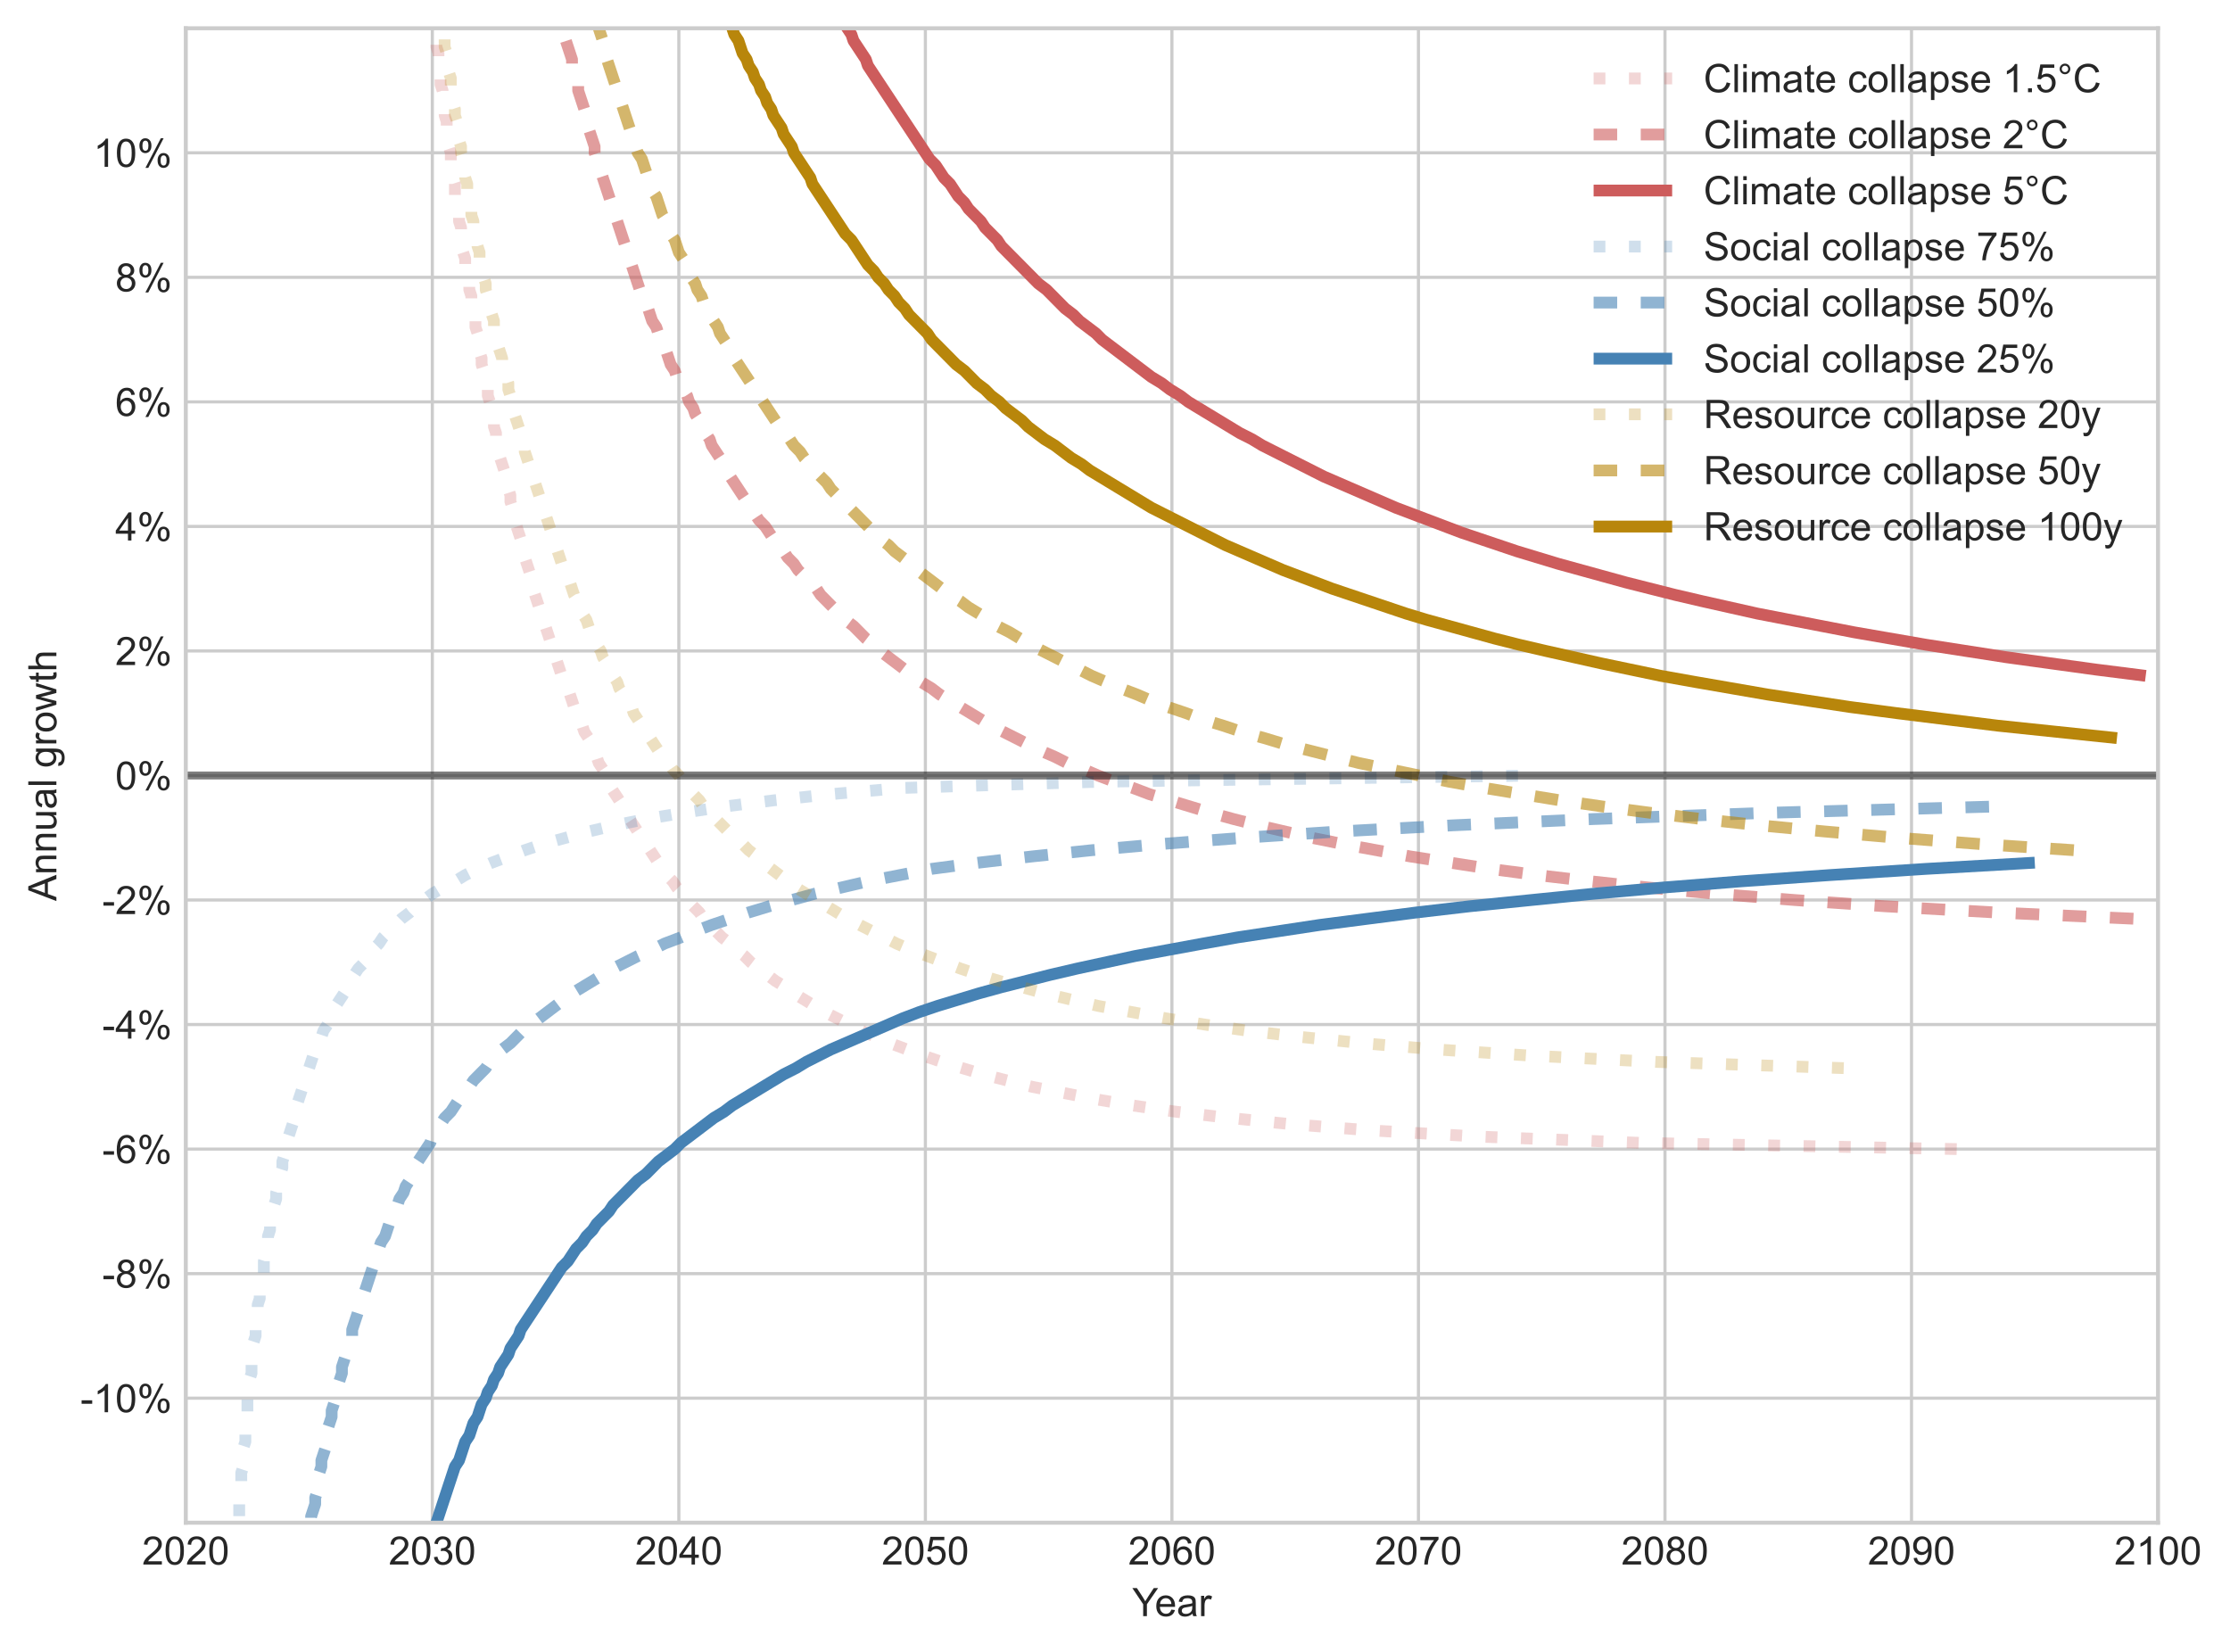 <?xml version="1.0" encoding="utf-8" standalone="no"?>
<!DOCTYPE svg PUBLIC "-//W3C//DTD SVG 1.1//EN"
  "http://www.w3.org/Graphics/SVG/1.1/DTD/svg11.dtd">
<!-- Created with matplotlib (https://matplotlib.org/) -->
<svg height="420.711pt" version="1.1" viewBox="0 0 567.828 420.711" width="567.828pt" xmlns="http://www.w3.org/2000/svg" xmlns:xlink="http://www.w3.org/1999/xlink">
 <defs>
  <style type="text/css">*{stroke-linecap:butt;stroke-linejoin:round;}</style>
 </defs>
 <g id="figure_1">
  <g id="patch_1">
   <path d="M 0 420.711 
L 567.828 420.711 
L 567.828 0 
L 0 0 
z
" style="fill:#ffffff;"/>
  </g>
  <g id="axes_1">
   <g id="patch_2">
    <path d="M 47.306 387.72 
L 549.506 387.72 
L 549.506 7.2 
L 47.306 7.2 
z
" style="fill:#ffffff;"/>
   </g>
   <g id="matplotlib.axis_1">
    <g id="xtick_1">
     <g id="line2d_1">
      <path clip-path="url(#p1b62d9874f)" d="M 47.306 387.72 
L 47.306 7.2 
" style="fill:none;stroke:#cccccc;stroke-linecap:round;stroke-width:0.8;"/>
     </g>
     <g id="line2d_2"/>
     <g id="text_1">
      <!-- 2020 -->
      <g style="fill:#262626;" transform="translate(36.184 398.378)scale(0.1 -0.1)">
       <defs>
        <path d="M 50.344 8.453 
L 50.344 0 
L 3.031 0 
Q 2.938 3.172 4.047 6.109 
Q 5.859 10.938 9.828 15.625 
Q 13.812 20.312 21.344 26.469 
Q 33.016 36.031 37.109 41.625 
Q 41.219 47.219 41.219 52.203 
Q 41.219 57.422 37.469 61 
Q 33.734 64.594 27.734 64.594 
Q 21.391 64.594 17.578 60.781 
Q 13.766 56.984 13.719 50.25 
L 4.688 51.172 
Q 5.609 61.281 11.656 66.578 
Q 17.719 71.875 27.938 71.875 
Q 38.234 71.875 44.234 66.156 
Q 50.25 60.453 50.25 52 
Q 50.25 47.703 48.484 43.547 
Q 46.734 39.406 42.656 34.812 
Q 38.578 30.219 29.109 22.219 
Q 21.188 15.578 18.938 13.203 
Q 16.703 10.844 15.234 8.453 
z
" id="ArialMT-50"/>
        <path d="M 4.156 35.297 
Q 4.156 48 6.766 55.734 
Q 9.375 63.484 14.516 67.672 
Q 19.672 71.875 27.484 71.875 
Q 33.25 71.875 37.594 69.547 
Q 41.938 67.234 44.766 62.859 
Q 47.609 58.5 49.219 52.219 
Q 50.828 45.953 50.828 35.297 
Q 50.828 22.703 48.234 14.969 
Q 45.656 7.234 40.5 3 
Q 35.359 -1.219 27.484 -1.219 
Q 17.141 -1.219 11.234 6.203 
Q 4.156 15.141 4.156 35.297 
z
M 13.188 35.297 
Q 13.188 17.672 17.312 11.828 
Q 21.438 6 27.484 6 
Q 33.547 6 37.672 11.859 
Q 41.797 17.719 41.797 35.297 
Q 41.797 52.984 37.672 58.781 
Q 33.547 64.594 27.391 64.594 
Q 21.344 64.594 17.719 59.469 
Q 13.188 52.938 13.188 35.297 
z
" id="ArialMT-48"/>
       </defs>
       <use xlink:href="#ArialMT-50"/>
       <use x="55.615" xlink:href="#ArialMT-48"/>
       <use x="111.23" xlink:href="#ArialMT-50"/>
       <use x="166.846" xlink:href="#ArialMT-48"/>
      </g>
     </g>
    </g>
    <g id="xtick_2">
     <g id="line2d_3">
      <path clip-path="url(#p1b62d9874f)" d="M 110.081 387.72 
L 110.081 7.2 
" style="fill:none;stroke:#cccccc;stroke-linecap:round;stroke-width:0.8;"/>
     </g>
     <g id="line2d_4"/>
     <g id="text_2">
      <!-- 2030 -->
      <g style="fill:#262626;" transform="translate(98.959 398.378)scale(0.1 -0.1)">
       <defs>
        <path d="M 4.203 18.891 
L 12.984 20.062 
Q 14.5 12.594 18.141 9.297 
Q 21.781 6 27 6 
Q 33.203 6 37.469 10.297 
Q 41.75 14.594 41.75 20.953 
Q 41.75 27 37.797 30.922 
Q 33.844 34.859 27.734 34.859 
Q 25.25 34.859 21.531 33.891 
L 22.516 41.609 
Q 23.391 41.5 23.922 41.5 
Q 29.547 41.5 34.031 44.422 
Q 38.531 47.359 38.531 53.469 
Q 38.531 58.297 35.25 61.469 
Q 31.984 64.656 26.812 64.656 
Q 21.688 64.656 18.266 61.422 
Q 14.844 58.203 13.875 51.766 
L 5.078 53.328 
Q 6.688 62.156 12.391 67.016 
Q 18.109 71.875 26.609 71.875 
Q 32.469 71.875 37.391 69.359 
Q 42.328 66.844 44.938 62.5 
Q 47.562 58.156 47.562 53.266 
Q 47.562 48.641 45.062 44.828 
Q 42.578 41.016 37.703 38.766 
Q 44.047 37.312 47.562 32.688 
Q 51.078 28.078 51.078 21.141 
Q 51.078 11.766 44.234 5.25 
Q 37.406 -1.266 26.953 -1.266 
Q 17.531 -1.266 11.297 4.344 
Q 5.078 9.969 4.203 18.891 
z
" id="ArialMT-51"/>
       </defs>
       <use xlink:href="#ArialMT-50"/>
       <use x="55.615" xlink:href="#ArialMT-48"/>
       <use x="111.23" xlink:href="#ArialMT-51"/>
       <use x="166.846" xlink:href="#ArialMT-48"/>
      </g>
     </g>
    </g>
    <g id="xtick_3">
     <g id="line2d_5">
      <path clip-path="url(#p1b62d9874f)" d="M 172.856 387.72 
L 172.856 7.2 
" style="fill:none;stroke:#cccccc;stroke-linecap:round;stroke-width:0.8;"/>
     </g>
     <g id="line2d_6"/>
     <g id="text_3">
      <!-- 2040 -->
      <g style="fill:#262626;" transform="translate(161.734 398.378)scale(0.1 -0.1)">
       <defs>
        <path d="M 32.328 0 
L 32.328 17.141 
L 1.266 17.141 
L 1.266 25.203 
L 33.938 71.578 
L 41.109 71.578 
L 41.109 25.203 
L 50.781 25.203 
L 50.781 17.141 
L 41.109 17.141 
L 41.109 0 
z
M 32.328 25.203 
L 32.328 57.469 
L 9.906 25.203 
z
" id="ArialMT-52"/>
       </defs>
       <use xlink:href="#ArialMT-50"/>
       <use x="55.615" xlink:href="#ArialMT-48"/>
       <use x="111.23" xlink:href="#ArialMT-52"/>
       <use x="166.846" xlink:href="#ArialMT-48"/>
      </g>
     </g>
    </g>
    <g id="xtick_4">
     <g id="line2d_7">
      <path clip-path="url(#p1b62d9874f)" d="M 235.631 387.72 
L 235.631 7.2 
" style="fill:none;stroke:#cccccc;stroke-linecap:round;stroke-width:0.8;"/>
     </g>
     <g id="line2d_8"/>
     <g id="text_4">
      <!-- 2050 -->
      <g style="fill:#262626;" transform="translate(224.509 398.378)scale(0.1 -0.1)">
       <defs>
        <path d="M 4.156 18.75 
L 13.375 19.531 
Q 14.406 12.797 18.141 9.391 
Q 21.875 6 27.156 6 
Q 33.5 6 37.891 10.781 
Q 42.281 15.578 42.281 23.484 
Q 42.281 31 38.062 35.344 
Q 33.844 39.703 27 39.703 
Q 22.75 39.703 19.328 37.766 
Q 15.922 35.844 13.969 32.766 
L 5.719 33.844 
L 12.641 70.609 
L 48.25 70.609 
L 48.25 62.203 
L 19.672 62.203 
L 15.828 42.969 
Q 22.266 47.469 29.344 47.469 
Q 38.719 47.469 45.156 40.969 
Q 51.609 34.469 51.609 24.266 
Q 51.609 14.547 45.953 7.469 
Q 39.062 -1.219 27.156 -1.219 
Q 17.391 -1.219 11.203 4.25 
Q 5.031 9.719 4.156 18.75 
z
" id="ArialMT-53"/>
       </defs>
       <use xlink:href="#ArialMT-50"/>
       <use x="55.615" xlink:href="#ArialMT-48"/>
       <use x="111.23" xlink:href="#ArialMT-53"/>
       <use x="166.846" xlink:href="#ArialMT-48"/>
      </g>
     </g>
    </g>
    <g id="xtick_5">
     <g id="line2d_9">
      <path clip-path="url(#p1b62d9874f)" d="M 298.406 387.72 
L 298.406 7.2 
" style="fill:none;stroke:#cccccc;stroke-linecap:round;stroke-width:0.8;"/>
     </g>
     <g id="line2d_10"/>
     <g id="text_5">
      <!-- 2060 -->
      <g style="fill:#262626;" transform="translate(287.284 398.378)scale(0.1 -0.1)">
       <defs>
        <path d="M 49.75 54.047 
L 41.016 53.375 
Q 39.844 58.547 37.703 60.891 
Q 34.125 64.656 28.906 64.656 
Q 24.703 64.656 21.531 62.312 
Q 17.391 59.281 14.984 53.469 
Q 12.594 47.656 12.5 36.922 
Q 15.672 41.75 20.266 44.094 
Q 24.859 46.438 29.891 46.438 
Q 38.672 46.438 44.844 39.969 
Q 51.031 33.5 51.031 23.25 
Q 51.031 16.5 48.125 10.719 
Q 45.219 4.938 40.141 1.859 
Q 35.062 -1.219 28.609 -1.219 
Q 17.625 -1.219 10.688 6.859 
Q 3.766 14.938 3.766 33.5 
Q 3.766 54.25 11.422 63.672 
Q 18.109 71.875 29.438 71.875 
Q 37.891 71.875 43.281 67.141 
Q 48.688 62.406 49.75 54.047 
z
M 13.875 23.188 
Q 13.875 18.656 15.797 14.5 
Q 17.719 10.359 21.188 8.172 
Q 24.656 6 28.469 6 
Q 34.031 6 38.031 10.484 
Q 42.047 14.984 42.047 22.703 
Q 42.047 30.125 38.078 34.391 
Q 34.125 38.672 28.125 38.672 
Q 22.172 38.672 18.016 34.391 
Q 13.875 30.125 13.875 23.188 
z
" id="ArialMT-54"/>
       </defs>
       <use xlink:href="#ArialMT-50"/>
       <use x="55.615" xlink:href="#ArialMT-48"/>
       <use x="111.23" xlink:href="#ArialMT-54"/>
       <use x="166.846" xlink:href="#ArialMT-48"/>
      </g>
     </g>
    </g>
    <g id="xtick_6">
     <g id="line2d_11">
      <path clip-path="url(#p1b62d9874f)" d="M 361.181 387.72 
L 361.181 7.2 
" style="fill:none;stroke:#cccccc;stroke-linecap:round;stroke-width:0.8;"/>
     </g>
     <g id="line2d_12"/>
     <g id="text_6">
      <!-- 2070 -->
      <g style="fill:#262626;" transform="translate(350.059 398.378)scale(0.1 -0.1)">
       <defs>
        <path d="M 4.734 62.203 
L 4.734 70.656 
L 51.078 70.656 
L 51.078 63.812 
Q 44.234 56.547 37.516 44.484 
Q 30.812 32.422 27.156 19.672 
Q 24.516 10.688 23.781 0 
L 14.75 0 
Q 14.891 8.453 18.062 20.406 
Q 21.234 32.375 27.172 43.484 
Q 33.109 54.594 39.797 62.203 
z
" id="ArialMT-55"/>
       </defs>
       <use xlink:href="#ArialMT-50"/>
       <use x="55.615" xlink:href="#ArialMT-48"/>
       <use x="111.23" xlink:href="#ArialMT-55"/>
       <use x="166.846" xlink:href="#ArialMT-48"/>
      </g>
     </g>
    </g>
    <g id="xtick_7">
     <g id="line2d_13">
      <path clip-path="url(#p1b62d9874f)" d="M 423.956 387.72 
L 423.956 7.2 
" style="fill:none;stroke:#cccccc;stroke-linecap:round;stroke-width:0.8;"/>
     </g>
     <g id="line2d_14"/>
     <g id="text_7">
      <!-- 2080 -->
      <g style="fill:#262626;" transform="translate(412.834 398.378)scale(0.1 -0.1)">
       <defs>
        <path d="M 17.672 38.812 
Q 12.203 40.828 9.562 44.531 
Q 6.938 48.25 6.938 53.422 
Q 6.938 61.234 12.547 66.547 
Q 18.172 71.875 27.484 71.875 
Q 36.859 71.875 42.578 66.422 
Q 48.297 60.984 48.297 53.172 
Q 48.297 48.188 45.672 44.5 
Q 43.062 40.828 37.75 38.812 
Q 44.344 36.672 47.781 31.875 
Q 51.219 27.094 51.219 20.453 
Q 51.219 11.281 44.719 5.031 
Q 38.234 -1.219 27.641 -1.219 
Q 17.047 -1.219 10.547 5.047 
Q 4.047 11.328 4.047 20.703 
Q 4.047 27.688 7.594 32.391 
Q 11.141 37.109 17.672 38.812 
z
M 15.922 53.719 
Q 15.922 48.641 19.188 45.406 
Q 22.469 42.188 27.688 42.188 
Q 32.766 42.188 36.016 45.375 
Q 39.266 48.578 39.266 53.219 
Q 39.266 58.062 35.906 61.359 
Q 32.562 64.656 27.594 64.656 
Q 22.562 64.656 19.234 61.422 
Q 15.922 58.203 15.922 53.719 
z
M 13.094 20.656 
Q 13.094 16.891 14.875 13.375 
Q 16.656 9.859 20.172 7.922 
Q 23.688 6 27.734 6 
Q 34.031 6 38.125 10.047 
Q 42.234 14.109 42.234 20.359 
Q 42.234 26.703 38.016 30.859 
Q 33.797 35.016 27.438 35.016 
Q 21.234 35.016 17.156 30.906 
Q 13.094 26.812 13.094 20.656 
z
" id="ArialMT-56"/>
       </defs>
       <use xlink:href="#ArialMT-50"/>
       <use x="55.615" xlink:href="#ArialMT-48"/>
       <use x="111.23" xlink:href="#ArialMT-56"/>
       <use x="166.846" xlink:href="#ArialMT-48"/>
      </g>
     </g>
    </g>
    <g id="xtick_8">
     <g id="line2d_15">
      <path clip-path="url(#p1b62d9874f)" d="M 486.731 387.72 
L 486.731 7.2 
" style="fill:none;stroke:#cccccc;stroke-linecap:round;stroke-width:0.8;"/>
     </g>
     <g id="line2d_16"/>
     <g id="text_8">
      <!-- 2090 -->
      <g style="fill:#262626;" transform="translate(475.609 398.378)scale(0.1 -0.1)">
       <defs>
        <path d="M 5.469 16.547 
L 13.922 17.328 
Q 14.984 11.375 18.016 8.688 
Q 21.047 6 25.781 6 
Q 29.828 6 32.875 7.859 
Q 35.938 9.719 37.891 12.812 
Q 39.844 15.922 41.156 21.188 
Q 42.484 26.469 42.484 31.938 
Q 42.484 32.516 42.438 33.688 
Q 39.797 29.5 35.234 26.875 
Q 30.672 24.266 25.344 24.266 
Q 16.453 24.266 10.297 30.703 
Q 4.156 37.156 4.156 47.703 
Q 4.156 58.594 10.578 65.234 
Q 17 71.875 26.656 71.875 
Q 33.641 71.875 39.422 68.109 
Q 45.219 64.359 48.219 57.391 
Q 51.219 50.438 51.219 37.25 
Q 51.219 23.531 48.234 15.406 
Q 45.266 7.281 39.375 3.031 
Q 33.5 -1.219 25.594 -1.219 
Q 17.188 -1.219 11.859 3.438 
Q 6.547 8.109 5.469 16.547 
z
M 41.453 48.141 
Q 41.453 55.719 37.422 60.156 
Q 33.406 64.594 27.734 64.594 
Q 21.875 64.594 17.531 59.812 
Q 13.188 55.031 13.188 47.406 
Q 13.188 40.578 17.312 36.297 
Q 21.438 32.031 27.484 32.031 
Q 33.594 32.031 37.516 36.297 
Q 41.453 40.578 41.453 48.141 
z
" id="ArialMT-57"/>
       </defs>
       <use xlink:href="#ArialMT-50"/>
       <use x="55.615" xlink:href="#ArialMT-48"/>
       <use x="111.23" xlink:href="#ArialMT-57"/>
       <use x="166.846" xlink:href="#ArialMT-48"/>
      </g>
     </g>
    </g>
    <g id="xtick_9">
     <g id="line2d_17">
      <path clip-path="url(#p1b62d9874f)" d="M 549.506 387.72 
L 549.506 7.2 
" style="fill:none;stroke:#cccccc;stroke-linecap:round;stroke-width:0.8;"/>
     </g>
     <g id="line2d_18"/>
     <g id="text_9">
      <!-- 2100 -->
      <g style="fill:#262626;" transform="translate(538.384 398.378)scale(0.1 -0.1)">
       <defs>
        <path d="M 37.25 0 
L 28.469 0 
L 28.469 56 
Q 25.297 52.984 20.141 49.953 
Q 14.984 46.922 10.891 45.406 
L 10.891 53.906 
Q 18.266 57.375 23.781 62.297 
Q 29.297 67.234 31.594 71.875 
L 37.25 71.875 
z
" id="ArialMT-49"/>
       </defs>
       <use xlink:href="#ArialMT-50"/>
       <use x="55.615" xlink:href="#ArialMT-49"/>
       <use x="111.23" xlink:href="#ArialMT-48"/>
       <use x="166.846" xlink:href="#ArialMT-48"/>
      </g>
     </g>
    </g>
    <g id="text_10">
     <!-- Year -->
     <g style="fill:#262626;" transform="translate(288.302 411.523)scale(0.1 -0.1)">
      <defs>
       <path d="M 27.875 0 
L 27.875 30.328 
L 0.297 71.578 
L 11.812 71.578 
L 25.922 50 
Q 29.828 43.953 33.203 37.891 
Q 36.422 43.5 41.016 50.531 
L 54.891 71.578 
L 65.922 71.578 
L 37.359 30.328 
L 37.359 0 
z
" id="ArialMT-89"/>
       <path d="M 42.094 16.703 
L 51.172 15.578 
Q 49.031 7.625 43.219 3.219 
Q 37.406 -1.172 28.375 -1.172 
Q 17 -1.172 10.328 5.828 
Q 3.656 12.844 3.656 25.484 
Q 3.656 38.578 10.391 45.797 
Q 17.141 53.031 27.875 53.031 
Q 38.281 53.031 44.875 45.953 
Q 51.469 38.875 51.469 26.031 
Q 51.469 25.25 51.422 23.688 
L 12.75 23.688 
Q 13.234 15.141 17.578 10.594 
Q 21.922 6.062 28.422 6.062 
Q 33.25 6.062 36.672 8.594 
Q 40.094 11.141 42.094 16.703 
z
M 13.234 30.906 
L 42.188 30.906 
Q 41.609 37.453 38.875 40.719 
Q 34.672 45.797 27.984 45.797 
Q 21.922 45.797 17.797 41.75 
Q 13.672 37.703 13.234 30.906 
z
" id="ArialMT-101"/>
       <path d="M 40.438 6.391 
Q 35.547 2.25 31.031 0.531 
Q 26.516 -1.172 21.344 -1.172 
Q 12.797 -1.172 8.203 3 
Q 3.609 7.172 3.609 13.672 
Q 3.609 17.484 5.344 20.625 
Q 7.078 23.781 9.891 25.688 
Q 12.703 27.594 16.219 28.562 
Q 18.797 29.25 24.031 29.891 
Q 34.672 31.156 39.703 32.906 
Q 39.75 34.719 39.75 35.203 
Q 39.75 40.578 37.25 42.781 
Q 33.891 45.75 27.25 45.75 
Q 21.047 45.75 18.094 43.578 
Q 15.141 41.406 13.719 35.891 
L 5.125 37.062 
Q 6.297 42.578 8.984 45.969 
Q 11.672 49.359 16.75 51.188 
Q 21.828 53.031 28.516 53.031 
Q 35.156 53.031 39.297 51.469 
Q 43.453 49.906 45.406 47.531 
Q 47.359 45.172 48.141 41.547 
Q 48.578 39.312 48.578 33.453 
L 48.578 21.734 
Q 48.578 9.469 49.141 6.219 
Q 49.703 2.984 51.375 0 
L 42.188 0 
Q 40.828 2.734 40.438 6.391 
z
M 39.703 26.031 
Q 34.906 24.078 25.344 22.703 
Q 19.922 21.922 17.672 20.938 
Q 15.438 19.969 14.203 18.094 
Q 12.984 16.219 12.984 13.922 
Q 12.984 10.406 15.641 8.062 
Q 18.312 5.719 23.438 5.719 
Q 28.516 5.719 32.469 7.938 
Q 36.422 10.156 38.281 14.016 
Q 39.703 17 39.703 22.797 
z
" id="ArialMT-97"/>
       <path d="M 6.5 0 
L 6.5 51.859 
L 14.406 51.859 
L 14.406 44 
Q 17.438 49.516 20 51.266 
Q 22.562 53.031 25.641 53.031 
Q 30.078 53.031 34.672 50.203 
L 31.641 42.047 
Q 28.422 43.953 25.203 43.953 
Q 22.312 43.953 20.016 42.219 
Q 17.719 40.484 16.75 37.406 
Q 15.281 32.719 15.281 27.156 
L 15.281 0 
z
" id="ArialMT-114"/>
      </defs>
      <use xlink:href="#ArialMT-89"/>
      <use x="57.574" xlink:href="#ArialMT-101"/>
      <use x="113.189" xlink:href="#ArialMT-97"/>
      <use x="168.805" xlink:href="#ArialMT-114"/>
     </g>
    </g>
   </g>
   <g id="matplotlib.axis_2">
    <g id="ytick_1">
     <g id="line2d_19">
      <path clip-path="url(#p1b62d9874f)" d="M 47.306 356.01 
L 549.506 356.01 
" style="fill:none;stroke:#cccccc;stroke-linecap:round;stroke-width:0.8;"/>
     </g>
     <g id="line2d_20"/>
     <g id="text_11">
      <!-- -10% -->
      <g style="fill:#262626;" transform="translate(20.462 359.589)scale(0.1 -0.1)">
       <defs>
        <path d="M 3.172 21.484 
L 3.172 30.328 
L 30.172 30.328 
L 30.172 21.484 
z
" id="ArialMT-45"/>
        <path d="M 5.812 54.391 
Q 5.812 62.062 9.672 67.422 
Q 13.531 72.797 20.844 72.797 
Q 27.594 72.797 32 67.984 
Q 36.422 63.188 36.422 53.859 
Q 36.422 44.781 31.953 39.875 
Q 27.484 34.969 20.953 34.969 
Q 14.453 34.969 10.125 39.797 
Q 5.812 44.625 5.812 54.391 
z
M 21.094 66.75 
Q 17.828 66.75 15.656 63.906 
Q 13.484 61.078 13.484 53.516 
Q 13.484 46.625 15.672 43.812 
Q 17.875 41.016 21.094 41.016 
Q 24.422 41.016 26.594 43.844 
Q 28.766 46.688 28.766 54.203 
Q 28.766 61.141 26.562 63.938 
Q 24.359 66.75 21.094 66.75 
z
M 21.141 -2.641 
L 60.297 72.797 
L 67.438 72.797 
L 28.422 -2.641 
z
M 52.094 16.797 
Q 52.094 24.516 55.953 29.859 
Q 59.812 35.203 67.188 35.203 
Q 73.922 35.203 78.344 30.391 
Q 82.766 25.594 82.766 16.266 
Q 82.766 7.172 78.297 2.266 
Q 73.828 -2.641 67.234 -2.641 
Q 60.75 -2.641 56.422 2.219 
Q 52.094 7.078 52.094 16.797 
z
M 67.438 29.156 
Q 64.109 29.156 61.938 26.312 
Q 59.766 23.484 59.766 15.922 
Q 59.766 9.078 61.953 6.25 
Q 64.156 3.422 67.391 3.422 
Q 70.75 3.422 72.922 6.25 
Q 75.094 9.078 75.094 16.609 
Q 75.094 23.531 72.891 26.344 
Q 70.703 29.156 67.438 29.156 
z
" id="ArialMT-37"/>
       </defs>
       <use xlink:href="#ArialMT-45"/>
       <use x="33.301" xlink:href="#ArialMT-49"/>
       <use x="88.916" xlink:href="#ArialMT-48"/>
       <use x="144.531" xlink:href="#ArialMT-37"/>
      </g>
     </g>
    </g>
    <g id="ytick_2">
     <g id="line2d_21">
      <path clip-path="url(#p1b62d9874f)" d="M 47.306 324.3 
L 549.506 324.3 
" style="fill:none;stroke:#cccccc;stroke-linecap:round;stroke-width:0.8;"/>
     </g>
     <g id="line2d_22"/>
     <g id="text_12">
      <!-- -8% -->
      <g style="fill:#262626;" transform="translate(26.023 327.879)scale(0.1 -0.1)">
       <use xlink:href="#ArialMT-45"/>
       <use x="33.301" xlink:href="#ArialMT-56"/>
       <use x="88.916" xlink:href="#ArialMT-37"/>
      </g>
     </g>
    </g>
    <g id="ytick_3">
     <g id="line2d_23">
      <path clip-path="url(#p1b62d9874f)" d="M 47.306 292.59 
L 549.506 292.59 
" style="fill:none;stroke:#cccccc;stroke-linecap:round;stroke-width:0.8;"/>
     </g>
     <g id="line2d_24"/>
     <g id="text_13">
      <!-- -6% -->
      <g style="fill:#262626;" transform="translate(26.023 296.169)scale(0.1 -0.1)">
       <use xlink:href="#ArialMT-45"/>
       <use x="33.301" xlink:href="#ArialMT-54"/>
       <use x="88.916" xlink:href="#ArialMT-37"/>
      </g>
     </g>
    </g>
    <g id="ytick_4">
     <g id="line2d_25">
      <path clip-path="url(#p1b62d9874f)" d="M 47.306 260.88 
L 549.506 260.88 
" style="fill:none;stroke:#cccccc;stroke-linecap:round;stroke-width:0.8;"/>
     </g>
     <g id="line2d_26"/>
     <g id="text_14">
      <!-- -4% -->
      <g style="fill:#262626;" transform="translate(26.023 264.459)scale(0.1 -0.1)">
       <use xlink:href="#ArialMT-45"/>
       <use x="33.301" xlink:href="#ArialMT-52"/>
       <use x="88.916" xlink:href="#ArialMT-37"/>
      </g>
     </g>
    </g>
    <g id="ytick_5">
     <g id="line2d_27">
      <path clip-path="url(#p1b62d9874f)" d="M 47.306 229.17 
L 549.506 229.17 
" style="fill:none;stroke:#cccccc;stroke-linecap:round;stroke-width:0.8;"/>
     </g>
     <g id="line2d_28"/>
     <g id="text_15">
      <!-- -2% -->
      <g style="fill:#262626;" transform="translate(26.023 232.749)scale(0.1 -0.1)">
       <use xlink:href="#ArialMT-45"/>
       <use x="33.301" xlink:href="#ArialMT-50"/>
       <use x="88.916" xlink:href="#ArialMT-37"/>
      </g>
     </g>
    </g>
    <g id="ytick_6">
     <g id="line2d_29">
      <path clip-path="url(#p1b62d9874f)" d="M 47.306 197.46 
L 549.506 197.46 
" style="fill:none;stroke:#cccccc;stroke-linecap:round;stroke-width:0.8;"/>
     </g>
     <g id="line2d_30"/>
     <g id="text_16">
      <!-- 0% -->
      <g style="fill:#262626;" transform="translate(29.353 201.039)scale(0.1 -0.1)">
       <use xlink:href="#ArialMT-48"/>
       <use x="55.615" xlink:href="#ArialMT-37"/>
      </g>
     </g>
    </g>
    <g id="ytick_7">
     <g id="line2d_31">
      <path clip-path="url(#p1b62d9874f)" d="M 47.306 165.75 
L 549.506 165.75 
" style="fill:none;stroke:#cccccc;stroke-linecap:round;stroke-width:0.8;"/>
     </g>
     <g id="line2d_32"/>
     <g id="text_17">
      <!-- 2% -->
      <g style="fill:#262626;" transform="translate(29.353 169.329)scale(0.1 -0.1)">
       <use xlink:href="#ArialMT-50"/>
       <use x="55.615" xlink:href="#ArialMT-37"/>
      </g>
     </g>
    </g>
    <g id="ytick_8">
     <g id="line2d_33">
      <path clip-path="url(#p1b62d9874f)" d="M 47.306 134.04 
L 549.506 134.04 
" style="fill:none;stroke:#cccccc;stroke-linecap:round;stroke-width:0.8;"/>
     </g>
     <g id="line2d_34"/>
     <g id="text_18">
      <!-- 4% -->
      <g style="fill:#262626;" transform="translate(29.353 137.619)scale(0.1 -0.1)">
       <use xlink:href="#ArialMT-52"/>
       <use x="55.615" xlink:href="#ArialMT-37"/>
      </g>
     </g>
    </g>
    <g id="ytick_9">
     <g id="line2d_35">
      <path clip-path="url(#p1b62d9874f)" d="M 47.306 102.33 
L 549.506 102.33 
" style="fill:none;stroke:#cccccc;stroke-linecap:round;stroke-width:0.8;"/>
     </g>
     <g id="line2d_36"/>
     <g id="text_19">
      <!-- 6% -->
      <g style="fill:#262626;" transform="translate(29.353 105.909)scale(0.1 -0.1)">
       <use xlink:href="#ArialMT-54"/>
       <use x="55.615" xlink:href="#ArialMT-37"/>
      </g>
     </g>
    </g>
    <g id="ytick_10">
     <g id="line2d_37">
      <path clip-path="url(#p1b62d9874f)" d="M 47.306 70.62 
L 549.506 70.62 
" style="fill:none;stroke:#cccccc;stroke-linecap:round;stroke-width:0.8;"/>
     </g>
     <g id="line2d_38"/>
     <g id="text_20">
      <!-- 8% -->
      <g style="fill:#262626;" transform="translate(29.353 74.199)scale(0.1 -0.1)">
       <use xlink:href="#ArialMT-56"/>
       <use x="55.615" xlink:href="#ArialMT-37"/>
      </g>
     </g>
    </g>
    <g id="ytick_11">
     <g id="line2d_39">
      <path clip-path="url(#p1b62d9874f)" d="M 47.306 38.91 
L 549.506 38.91 
" style="fill:none;stroke:#cccccc;stroke-linecap:round;stroke-width:0.8;"/>
     </g>
     <g id="line2d_40"/>
     <g id="text_21">
      <!-- 10% -->
      <g style="fill:#262626;" transform="translate(23.792 42.489)scale(0.1 -0.1)">
       <use xlink:href="#ArialMT-49"/>
       <use x="55.615" xlink:href="#ArialMT-48"/>
       <use x="111.23" xlink:href="#ArialMT-37"/>
      </g>
     </g>
    </g>
    <g id="text_22">
     <!-- Annual growth -->
     <g style="fill:#262626;" transform="translate(14.358 229.423)rotate(-90)scale(0.1 -0.1)">
      <defs>
       <path d="M -0.141 0 
L 27.344 71.578 
L 37.547 71.578 
L 66.844 0 
L 56.062 0 
L 47.703 21.688 
L 17.781 21.688 
L 9.906 0 
z
M 20.516 29.391 
L 44.781 29.391 
L 37.312 49.219 
Q 33.891 58.25 32.234 64.062 
Q 30.859 57.172 28.375 50.391 
z
" id="ArialMT-65"/>
       <path d="M 6.594 0 
L 6.594 51.859 
L 14.5 51.859 
L 14.5 44.484 
Q 20.219 53.031 31 53.031 
Q 35.688 53.031 39.625 51.344 
Q 43.562 49.656 45.516 46.922 
Q 47.469 44.188 48.25 40.438 
Q 48.734 37.984 48.734 31.891 
L 48.734 0 
L 39.938 0 
L 39.938 31.547 
Q 39.938 36.922 38.906 39.578 
Q 37.891 42.234 35.281 43.812 
Q 32.672 45.406 29.156 45.406 
Q 23.531 45.406 19.453 41.844 
Q 15.375 38.281 15.375 28.328 
L 15.375 0 
z
" id="ArialMT-110"/>
       <path d="M 40.578 0 
L 40.578 7.625 
Q 34.516 -1.172 24.125 -1.172 
Q 19.531 -1.172 15.547 0.578 
Q 11.578 2.344 9.641 5 
Q 7.719 7.672 6.938 11.531 
Q 6.391 14.109 6.391 19.734 
L 6.391 51.859 
L 15.188 51.859 
L 15.188 23.094 
Q 15.188 16.219 15.719 13.812 
Q 16.547 10.359 19.234 8.375 
Q 21.922 6.391 25.875 6.391 
Q 29.828 6.391 33.297 8.422 
Q 36.766 10.453 38.203 13.938 
Q 39.656 17.438 39.656 24.078 
L 39.656 51.859 
L 48.438 51.859 
L 48.438 0 
z
" id="ArialMT-117"/>
       <path d="M 6.391 0 
L 6.391 71.578 
L 15.188 71.578 
L 15.188 0 
z
" id="ArialMT-108"/>
       <path id="ArialMT-32"/>
       <path d="M 4.984 -4.297 
L 13.531 -5.562 
Q 14.062 -9.516 16.5 -11.328 
Q 19.781 -13.766 25.438 -13.766 
Q 31.547 -13.766 34.859 -11.328 
Q 38.188 -8.891 39.359 -4.5 
Q 40.047 -1.812 39.984 6.781 
Q 34.234 0 25.641 0 
Q 14.938 0 9.078 7.719 
Q 3.219 15.438 3.219 26.219 
Q 3.219 33.641 5.906 39.906 
Q 8.594 46.188 13.688 49.609 
Q 18.797 53.031 25.688 53.031 
Q 34.859 53.031 40.828 45.609 
L 40.828 51.859 
L 48.922 51.859 
L 48.922 7.031 
Q 48.922 -5.078 46.453 -10.125 
Q 44 -15.188 38.641 -18.109 
Q 33.297 -21.047 25.484 -21.047 
Q 16.219 -21.047 10.5 -16.875 
Q 4.781 -12.703 4.984 -4.297 
z
M 12.25 26.859 
Q 12.25 16.656 16.297 11.969 
Q 20.359 7.281 26.469 7.281 
Q 32.516 7.281 36.609 11.938 
Q 40.719 16.609 40.719 26.562 
Q 40.719 36.078 36.5 40.906 
Q 32.281 45.75 26.312 45.75 
Q 20.453 45.75 16.344 40.984 
Q 12.25 36.234 12.25 26.859 
z
" id="ArialMT-103"/>
       <path d="M 3.328 25.922 
Q 3.328 40.328 11.328 47.266 
Q 18.016 53.031 27.641 53.031 
Q 38.328 53.031 45.109 46.016 
Q 51.906 39.016 51.906 26.656 
Q 51.906 16.656 48.906 10.906 
Q 45.906 5.172 40.156 2 
Q 34.422 -1.172 27.641 -1.172 
Q 16.75 -1.172 10.031 5.812 
Q 3.328 12.797 3.328 25.922 
z
M 12.359 25.922 
Q 12.359 15.969 16.703 11.016 
Q 21.047 6.062 27.641 6.062 
Q 34.188 6.062 38.531 11.031 
Q 42.875 16.016 42.875 26.219 
Q 42.875 35.844 38.5 40.797 
Q 34.125 45.75 27.641 45.75 
Q 21.047 45.75 16.703 40.812 
Q 12.359 35.891 12.359 25.922 
z
" id="ArialMT-111"/>
       <path d="M 16.156 0 
L 0.297 51.859 
L 9.375 51.859 
L 17.625 21.922 
L 20.703 10.797 
Q 20.906 11.625 23.391 21.484 
L 31.641 51.859 
L 40.672 51.859 
L 48.438 21.781 
L 51.031 11.859 
L 54 21.875 
L 62.891 51.859 
L 71.438 51.859 
L 55.219 0 
L 46.094 0 
L 37.844 31.062 
L 35.844 39.891 
L 25.344 0 
z
" id="ArialMT-119"/>
       <path d="M 25.781 7.859 
L 27.047 0.094 
Q 23.344 -0.688 20.406 -0.688 
Q 15.625 -0.688 12.984 0.828 
Q 10.359 2.344 9.281 4.812 
Q 8.203 7.281 8.203 15.188 
L 8.203 45.016 
L 1.766 45.016 
L 1.766 51.859 
L 8.203 51.859 
L 8.203 64.703 
L 16.938 69.969 
L 16.938 51.859 
L 25.781 51.859 
L 25.781 45.016 
L 16.938 45.016 
L 16.938 14.703 
Q 16.938 10.938 17.406 9.859 
Q 17.875 8.797 18.922 8.156 
Q 19.969 7.516 21.922 7.516 
Q 23.391 7.516 25.781 7.859 
z
" id="ArialMT-116"/>
       <path d="M 6.594 0 
L 6.594 71.578 
L 15.375 71.578 
L 15.375 45.906 
Q 21.531 53.031 30.906 53.031 
Q 36.672 53.031 40.922 50.75 
Q 45.172 48.484 47 44.484 
Q 48.828 40.484 48.828 32.859 
L 48.828 0 
L 40.047 0 
L 40.047 32.859 
Q 40.047 39.453 37.188 42.453 
Q 34.328 45.453 29.109 45.453 
Q 25.203 45.453 21.75 43.422 
Q 18.312 41.406 16.844 37.938 
Q 15.375 34.469 15.375 28.375 
L 15.375 0 
z
" id="ArialMT-104"/>
      </defs>
      <use xlink:href="#ArialMT-65"/>
      <use x="66.699" xlink:href="#ArialMT-110"/>
      <use x="122.314" xlink:href="#ArialMT-110"/>
      <use x="177.93" xlink:href="#ArialMT-117"/>
      <use x="233.545" xlink:href="#ArialMT-97"/>
      <use x="289.16" xlink:href="#ArialMT-108"/>
      <use x="311.377" xlink:href="#ArialMT-32"/>
      <use x="339.16" xlink:href="#ArialMT-103"/>
      <use x="394.775" xlink:href="#ArialMT-114"/>
      <use x="428.076" xlink:href="#ArialMT-111"/>
      <use x="483.691" xlink:href="#ArialMT-119"/>
      <use x="555.908" xlink:href="#ArialMT-116"/>
      <use x="583.691" xlink:href="#ArialMT-104"/>
     </g>
    </g>
   </g>
   <g id="line2d_41">
    <path clip-path="url(#p1b62d9874f)" d="M 498.24 292.59 
L 417.679 291.005 
L 376.875 289.419 
L 349.149 287.834 
L 328.748 286.248 
L 313.054 284.663 
L 299.452 283.077 
L 288.467 281.491 
L 279.051 279.906 
L 262.834 276.735 
L 250.279 273.564 
L 239.816 270.393 
L 235.108 268.808 
L 226.738 265.637 
L 219.414 262.466 
L 209.998 257.709 
L 202.151 252.952 
L 200.059 251.367 
L 197.443 249.781 
L 191.166 245.025 
L 189.596 243.44 
L 187.504 241.854 
L 185.934 240.268 
L 183.842 238.683 
L 179.134 233.927 
L 178.088 232.341 
L 174.949 229.17 
L 173.903 227.584 
L 172.333 225.999 
L 171.287 224.413 
L 169.718 222.828 
L 158.209 205.387 
L 157.686 203.802 
L 155.593 200.631 
L 155.07 199.046 
L 154.024 197.46 
L 153.501 195.875 
L 152.454 194.289 
L 151.931 192.703 
L 150.885 191.118 
L 149.839 187.947 
L 148.792 186.362 
L 147.746 183.19 
L 146.7 181.605 
L 144.607 175.263 
L 143.561 173.678 
L 135.714 149.895 
L 135.714 148.31 
L 133.099 140.382 
L 133.099 138.797 
L 131.006 132.454 
L 131.006 130.869 
L 129.96 127.698 
L 129.96 126.112 
L 128.391 121.356 
L 128.391 119.77 
L 127.344 116.6 
L 127.344 115.014 
L 126.298 111.843 
L 126.298 110.257 
L 125.775 108.672 
L 125.775 107.087 
L 124.729 103.915 
L 124.729 102.33 
L 124.206 100.745 
L 124.206 99.159 
L 123.159 95.988 
L 123.159 94.403 
L 122.636 92.817 
L 122.636 91.231 
L 122.113 89.646 
L 122.113 88.061 
L 121.59 86.475 
L 121.59 84.889 
L 121.067 83.304 
L 121.067 81.719 
L 120.544 80.133 
L 120.544 78.547 
L 120.021 76.962 
L 120.021 75.376 
L 119.498 73.791 
L 119.498 72.206 
L 118.974 70.62 
L 118.974 69.034 
L 118.451 67.449 
L 118.451 65.864 
L 117.928 64.278 
L 117.928 62.693 
L 117.405 61.107 
L 117.405 57.936 
L 116.882 56.35 
L 116.882 54.765 
L 116.359 53.179 
L 116.359 51.594 
L 115.836 50.008 
L 115.836 46.837 
L 115.312 45.252 
L 115.312 43.666 
L 114.789 42.081 
L 114.789 38.91 
L 114.266 37.325 
L 114.266 35.739 
L 113.743 34.154 
L 113.743 30.983 
L 113.22 29.397 
L 113.22 26.226 
L 112.697 24.64 
L 112.697 23.055 
L 112.174 21.47 
L 112.174 18.299 
L 111.651 16.713 
L 111.651 13.542 
L 111.127 11.957 
L 111.127 8.786 
L 110.604 7.2 
L 110.604 4.029 
L 110.081 2.443 
L 109.991 -1 
L 109.991 -1 
" style="fill:none;stroke:#cd5c5c;stroke-dasharray:3,6;stroke-dashoffset:0;stroke-opacity:0.25;stroke-width:3;"/>
   </g>
   <g id="line2d_42">
    <path clip-path="url(#p1b62d9874f)" d="M 543.229 233.927 
L 508.179 232.341 
L 479.931 230.756 
L 456.913 229.17 
L 437.034 227.584 
L 419.771 225.999 
L 405.124 224.413 
L 391.522 222.828 
L 379.491 221.243 
L 359.089 218.071 
L 341.826 214.9 
L 333.979 213.315 
L 320.377 210.144 
L 314.1 208.559 
L 308.346 206.973 
L 292.652 202.216 
L 288.467 200.631 
L 283.759 199.046 
L 279.574 197.46 
L 275.912 195.875 
L 271.727 194.289 
L 268.588 192.703 
L 264.926 191.118 
L 252.371 184.776 
L 239.293 176.849 
L 237.201 175.263 
L 234.585 173.678 
L 224.123 165.75 
L 222.553 164.165 
L 220.461 162.579 
L 217.322 159.408 
L 215.229 157.822 
L 208.952 151.481 
L 207.906 149.895 
L 203.197 145.138 
L 202.151 143.553 
L 200.582 141.968 
L 198.489 138.797 
L 196.92 137.211 
L 194.827 134.04 
L 193.258 132.454 
L 184.888 119.77 
L 184.365 118.185 
L 181.226 113.428 
L 180.703 111.843 
L 178.611 108.672 
L 178.088 107.087 
L 177.041 105.501 
L 176.518 103.915 
L 175.472 102.33 
L 174.949 100.745 
L 173.903 99.159 
L 173.379 97.573 
L 172.333 95.988 
L 171.81 94.403 
L 170.764 92.817 
L 169.718 89.646 
L 168.671 88.061 
L 167.102 83.304 
L 166.056 81.719 
L 164.486 76.962 
L 163.44 75.376 
L 151.408 38.91 
L 151.408 37.325 
L 148.792 29.397 
L 148.792 27.811 
L 147.223 23.055 
L 147.223 21.47 
L 145.654 16.713 
L 145.654 15.127 
L 144.084 10.371 
L 144.084 8.786 
L 143.038 5.614 
L 143.038 4.029 
L 141.992 0.858 
L 141.902 -1 
L 141.902 -1 
" style="fill:none;stroke:#cd5c5c;stroke-dasharray:6;stroke-dashoffset:0;stroke-opacity:0.6;stroke-width:3;"/>
   </g>
   <g id="line2d_43">
    <path clip-path="url(#p1b62d9874f)" d="M 546.367 172.092 
L 533.812 170.506 
L 510.795 167.335 
L 490.393 164.165 
L 472.084 160.994 
L 447.497 156.237 
L 433.373 153.066 
L 426.572 151.481 
L 414.017 148.31 
L 396.754 143.553 
L 386.291 140.382 
L 372.167 135.625 
L 355.427 129.284 
L 337.118 121.356 
L 321.424 113.428 
L 318.808 111.843 
L 315.669 110.257 
L 302.591 102.33 
L 300.499 100.745 
L 297.883 99.159 
L 295.791 97.573 
L 293.175 95.988 
L 280.62 86.475 
L 279.051 84.889 
L 274.866 81.719 
L 273.296 80.133 
L 271.204 78.547 
L 266.496 73.791 
L 264.403 72.206 
L 254.987 62.693 
L 253.941 61.107 
L 250.802 57.936 
L 249.756 56.35 
L 246.617 53.179 
L 245.571 51.594 
L 244.001 50.008 
L 241.909 46.837 
L 240.339 45.252 
L 238.247 42.081 
L 236.678 40.495 
L 220.984 16.713 
L 220.461 15.127 
L 217.322 10.371 
L 216.799 8.786 
L 214.706 5.614 
L 214.183 4.029 
L 213.137 2.443 
L 212.614 0.858 
L 211.388 -1 
L 211.388 -1 
" style="fill:none;stroke:#cd5c5c;stroke-dasharray:6,0;stroke-dashoffset:0;stroke-width:3;"/>
   </g>
   <g id="line2d_44">
    <path clip-path="url(#p1b62d9874f)" d="M 58.815 421.711 
L 58.815 414.673 
L 59.338 413.088 
L 59.338 405.161 
L 59.861 403.575 
L 59.861 397.233 
L 60.384 395.647 
L 60.384 389.305 
L 60.907 387.72 
L 60.907 381.378 
L 61.431 379.793 
L 61.431 375.036 
L 61.954 373.45 
L 61.954 368.694 
L 62.477 367.108 
L 62.477 362.352 
L 63 360.767 
L 63 356.01 
L 63.523 354.425 
L 63.523 351.253 
L 64.046 349.668 
L 64.046 346.497 
L 64.569 344.911 
L 64.569 341.74 
L 65.093 340.155 
L 65.093 336.984 
L 65.616 335.399 
L 65.616 332.228 
L 66.139 330.642 
L 66.139 329.057 
L 66.662 327.471 
L 66.662 325.885 
L 67.185 324.3 
L 67.185 321.129 
L 67.708 319.543 
L 67.708 317.958 
L 68.231 316.373 
L 68.231 314.787 
L 68.754 313.202 
L 68.754 311.616 
L 69.278 310.031 
L 69.278 308.445 
L 70.324 305.274 
L 70.324 303.688 
L 70.847 302.103 
L 70.847 300.517 
L 71.893 297.346 
L 71.893 295.761 
L 72.939 292.59 
L 72.939 291.005 
L 75.032 284.663 
L 75.032 283.077 
L 79.74 268.808 
L 80.786 267.222 
L 82.356 262.466 
L 83.402 260.88 
L 83.925 259.295 
L 84.971 257.709 
L 85.494 256.123 
L 88.633 251.367 
L 89.156 249.781 
L 91.249 246.611 
L 92.818 245.025 
L 94.911 241.854 
L 96.48 240.268 
L 97.526 238.683 
L 102.234 233.927 
L 104.327 232.341 
L 105.896 230.756 
L 110.081 227.584 
L 112.697 225.999 
L 115.836 224.413 
L 118.451 222.828 
L 121.59 221.243 
L 125.252 219.657 
L 133.622 216.486 
L 138.33 214.9 
L 149.839 211.73 
L 156.639 210.144 
L 164.486 208.559 
L 173.903 206.973 
L 184.365 205.387 
L 196.92 203.802 
L 211.567 202.216 
L 229.877 200.631 
L 280.097 199.046 
L 391.522 197.46 
L 391.522 197.46 
" style="fill:none;stroke:#4682b4;stroke-dasharray:3,6;stroke-dashoffset:0;stroke-opacity:0.25;stroke-width:3;"/>
   </g>
   <g id="line2d_45">
    <path clip-path="url(#p1b62d9874f)" d="M 74.509 421.711 
L 74.509 419.43 
L 75.032 417.844 
L 75.032 414.673 
L 75.555 413.088 
L 75.555 411.502 
L 76.078 409.917 
L 76.078 406.746 
L 76.601 405.161 
L 76.601 403.575 
L 77.124 401.99 
L 77.124 400.404 
L 77.647 398.818 
L 77.647 397.233 
L 78.171 395.647 
L 78.171 394.062 
L 78.694 392.476 
L 78.694 389.305 
L 79.217 387.72 
L 79.217 386.135 
L 80.263 382.964 
L 80.263 381.378 
L 80.786 379.793 
L 80.786 378.207 
L 81.309 376.622 
L 81.309 375.036 
L 81.832 373.45 
L 81.832 371.865 
L 82.879 368.694 
L 82.879 367.108 
L 83.402 365.523 
L 83.402 363.938 
L 84.448 360.767 
L 84.448 359.181 
L 86.017 354.425 
L 86.017 352.839 
L 87.064 349.668 
L 87.064 348.082 
L 89.679 340.155 
L 89.679 338.57 
L 97.003 316.373 
L 98.049 314.787 
L 99.619 310.031 
L 100.665 308.445 
L 101.711 305.274 
L 102.757 303.688 
L 103.281 302.103 
L 104.327 300.517 
L 104.85 298.932 
L 105.896 297.346 
L 106.419 295.761 
L 109.558 291.005 
L 110.081 289.419 
L 113.22 284.663 
L 114.789 283.077 
L 117.928 278.32 
L 119.498 276.735 
L 120.544 275.149 
L 123.683 271.978 
L 124.729 270.393 
L 127.868 267.222 
L 129.96 265.637 
L 133.099 262.466 
L 145.654 252.952 
L 156.116 246.611 
L 162.394 243.44 
L 166.056 241.854 
L 169.194 240.268 
L 173.379 238.683 
L 177.041 237.097 
L 181.226 235.512 
L 190.643 232.341 
L 195.874 230.756 
L 207.382 227.584 
L 220.984 224.413 
L 237.201 221.243 
L 249.232 219.657 
L 262.834 218.071 
L 278.004 216.486 
L 295.791 214.9 
L 316.716 213.315 
L 340.779 211.73 
L 370.074 210.144 
L 405.647 208.559 
L 450.113 206.973 
L 507.133 205.387 
L 507.133 205.387 
" style="fill:none;stroke:#4682b4;stroke-dasharray:6;stroke-dashoffset:0;stroke-opacity:0.6;stroke-width:3;"/>
   </g>
   <g id="line2d_46">
    <path clip-path="url(#p1b62d9874f)" d="M 101.188 421.711 
L 101.188 421.015 
L 102.757 416.259 
L 102.757 414.673 
L 105.373 406.746 
L 105.373 405.161 
L 115.836 373.45 
L 116.882 371.865 
L 118.451 367.108 
L 119.498 365.523 
L 120.544 362.352 
L 121.59 360.767 
L 122.636 357.596 
L 123.683 356.01 
L 124.206 354.425 
L 125.252 352.839 
L 125.775 351.253 
L 126.821 349.668 
L 127.344 348.082 
L 129.437 344.911 
L 129.96 343.326 
L 132.053 340.155 
L 132.576 338.57 
L 143.038 322.714 
L 144.607 321.129 
L 146.7 317.958 
L 148.269 316.373 
L 149.316 314.787 
L 150.885 313.202 
L 151.931 311.616 
L 155.07 308.445 
L 156.116 306.86 
L 162.394 300.517 
L 164.486 298.932 
L 167.625 295.761 
L 171.81 292.59 
L 173.379 291.005 
L 181.749 284.663 
L 184.365 283.077 
L 186.458 281.491 
L 199.536 273.564 
L 202.674 271.978 
L 205.29 270.393 
L 211.567 267.222 
L 229.877 259.295 
L 234.062 257.709 
L 238.77 256.123 
L 249.232 252.952 
L 254.987 251.367 
L 267.542 248.196 
L 274.342 246.611 
L 288.99 243.44 
L 306.253 240.268 
L 315.146 238.683 
L 336.071 235.512 
L 360.658 232.341 
L 374.259 230.756 
L 405.647 227.584 
L 423.433 225.999 
L 443.312 224.413 
L 465.806 222.828 
L 490.393 221.243 
L 518.119 219.657 
L 518.119 219.657 
" style="fill:none;stroke:#4682b4;stroke-dasharray:6,0;stroke-dashoffset:0;stroke-width:3;"/>
   </g>
   <g id="line2d_47">
    <path clip-path="url(#p1b62d9874f)" d="M 469.468 271.978 
L 421.864 270.393 
L 389.953 268.808 
L 365.889 267.222 
L 347.057 265.637 
L 331.363 264.051 
L 317.762 262.466 
L 306.776 260.88 
L 296.837 259.295 
L 279.574 256.123 
L 265.973 252.952 
L 254.464 249.781 
L 249.232 248.196 
L 244.524 246.611 
L 231.969 241.854 
L 228.308 240.268 
L 215.752 233.927 
L 202.674 225.999 
L 194.304 219.657 
L 192.735 218.071 
L 190.643 216.486 
L 189.073 214.9 
L 186.981 213.315 
L 179.134 205.387 
L 178.088 203.802 
L 174.949 200.631 
L 172.856 197.46 
L 171.287 195.875 
L 169.194 192.703 
L 167.625 191.118 
L 161.347 181.605 
L 160.824 180.019 
L 157.686 175.263 
L 157.162 173.678 
L 155.07 170.506 
L 154.547 168.921 
L 153.501 167.335 
L 152.977 165.75 
L 151.931 164.165 
L 151.408 162.579 
L 150.362 160.994 
L 149.316 157.822 
L 148.269 156.237 
L 147.223 153.066 
L 146.177 151.481 
L 144.084 145.138 
L 143.038 143.553 
L 133.622 115.014 
L 133.622 113.428 
L 131.006 105.501 
L 131.006 103.915 
L 129.437 99.159 
L 129.437 97.573 
L 127.868 92.817 
L 127.868 91.231 
L 126.821 88.061 
L 126.821 86.475 
L 125.775 83.304 
L 125.775 81.719 
L 124.729 78.547 
L 124.729 76.962 
L 123.683 73.791 
L 123.683 72.206 
L 122.636 69.034 
L 122.636 67.449 
L 122.113 65.864 
L 122.113 64.278 
L 121.59 62.693 
L 121.59 61.107 
L 120.544 57.936 
L 120.544 56.35 
L 120.021 54.765 
L 120.021 53.179 
L 119.498 51.594 
L 119.498 50.008 
L 118.974 48.423 
L 118.974 46.837 
L 118.451 45.252 
L 118.451 43.666 
L 117.928 42.081 
L 117.928 40.495 
L 117.405 38.91 
L 117.405 37.325 
L 116.882 35.739 
L 116.882 34.154 
L 116.359 32.568 
L 116.359 30.983 
L 115.836 29.397 
L 115.836 27.811 
L 115.312 26.226 
L 115.312 24.64 
L 114.789 23.055 
L 114.789 19.884 
L 114.266 18.299 
L 114.266 16.713 
L 113.743 15.127 
L 113.743 13.542 
L 113.22 11.957 
L 113.22 8.786 
L 112.697 7.2 
L 112.697 5.614 
L 112.174 4.029 
L 112.174 0.858 
L 111.651 -1 
L 111.651 -1 
" style="fill:none;stroke:#b8860b;stroke-dasharray:3,6;stroke-dashoffset:0;stroke-opacity:0.25;stroke-width:3;"/>
   </g>
   <g id="line2d_48">
    <path clip-path="url(#p1b62d9874f)" d="M 528.058 216.486 
L 503.994 214.9 
L 483.069 213.315 
L 464.76 211.73 
L 448.02 210.144 
L 433.373 208.559 
L 420.294 206.973 
L 408.262 205.387 
L 397.277 203.802 
L 377.921 200.631 
L 369.028 199.046 
L 346.011 194.289 
L 327.178 189.532 
L 321.947 187.947 
L 316.192 186.362 
L 311.484 184.776 
L 306.253 183.19 
L 302.068 181.605 
L 297.36 180.019 
L 293.175 178.434 
L 289.513 176.849 
L 285.328 175.263 
L 278.004 172.092 
L 262.311 164.165 
L 257.079 160.994 
L 253.941 159.408 
L 251.848 157.822 
L 246.617 154.651 
L 244.524 153.066 
L 241.909 151.481 
L 233.539 145.138 
L 231.969 143.553 
L 227.784 140.382 
L 226.215 138.797 
L 224.123 137.211 
L 211.567 124.527 
L 210.521 122.942 
L 207.382 119.77 
L 206.336 118.185 
L 204.767 116.6 
L 203.721 115.014 
L 202.151 113.428 
L 200.059 110.257 
L 198.489 108.672 
L 185.934 89.646 
L 185.411 88.061 
L 183.319 84.889 
L 182.796 83.304 
L 180.703 80.133 
L 180.18 78.547 
L 179.134 76.962 
L 178.611 75.376 
L 177.564 73.791 
L 177.041 72.206 
L 175.995 70.62 
L 175.472 69.034 
L 174.426 67.449 
L 173.903 65.864 
L 172.856 64.278 
L 171.81 61.107 
L 170.764 59.522 
L 169.718 56.35 
L 168.671 54.765 
L 167.102 50.008 
L 166.056 48.423 
L 163.44 40.495 
L 162.394 38.91 
L 153.501 11.957 
L 153.501 10.371 
L 150.362 0.858 
L 150.272 -1 
L 150.272 -1 
" style="fill:none;stroke:#b8860b;stroke-dasharray:6;stroke-dashoffset:0;stroke-opacity:0.6;stroke-width:3;"/>
   </g>
   <g id="line2d_49">
    <path clip-path="url(#p1b62d9874f)" d="M 539.044 187.947 
L 508.702 184.776 
L 483.069 181.605 
L 471.038 180.019 
L 450.113 176.849 
L 431.803 173.678 
L 422.91 172.092 
L 407.739 168.921 
L 393.615 165.75 
L 386.814 164.165 
L 380.537 162.579 
L 363.274 157.822 
L 358.043 156.237 
L 339.21 149.895 
L 326.655 145.138 
L 312.007 138.797 
L 293.175 129.284 
L 277.481 119.77 
L 275.389 118.185 
L 272.773 116.6 
L 268.588 113.428 
L 265.973 111.843 
L 261.788 108.672 
L 260.218 107.087 
L 256.033 103.915 
L 254.464 102.33 
L 252.371 100.745 
L 250.802 99.159 
L 248.709 97.573 
L 245.571 94.403 
L 243.478 92.817 
L 237.201 86.475 
L 236.154 84.889 
L 231.446 80.133 
L 230.4 78.547 
L 228.831 76.962 
L 227.784 75.376 
L 226.215 73.791 
L 225.169 72.206 
L 223.599 70.62 
L 222.553 69.034 
L 220.984 67.449 
L 216.799 61.107 
L 215.229 59.522 
L 206.859 46.837 
L 206.336 45.252 
L 202.151 38.91 
L 201.628 37.325 
L 199.536 34.154 
L 199.012 32.568 
L 196.92 29.397 
L 196.397 27.811 
L 195.351 26.226 
L 194.827 24.64 
L 193.781 23.055 
L 193.258 21.47 
L 192.212 19.884 
L 191.689 18.299 
L 190.643 16.713 
L 190.119 15.127 
L 189.073 13.542 
L 188.027 10.371 
L 186.981 8.786 
L 185.934 5.614 
L 184.888 4.029 
L 183.139 -1 
L 183.139 -1 
" style="fill:none;stroke:#b8860b;stroke-dasharray:6,0;stroke-dashoffset:0;stroke-width:3;"/>
   </g>
   <g id="line2d_50">
    <path clip-path="url(#p1b62d9874f)" d="M 47.306 197.46 
L 549.506 197.46 
" style="fill:none;stroke:#000000;stroke-linecap:round;stroke-opacity:0.5;stroke-width:2;"/>
   </g>
   <g id="patch_3">
    <path d="M 47.306 387.72 
L 47.306 7.2 
" style="fill:none;stroke:#cccccc;stroke-linecap:square;stroke-linejoin:miter;"/>
   </g>
   <g id="patch_4">
    <path d="M 549.506 387.72 
L 549.506 7.2 
" style="fill:none;stroke:#cccccc;stroke-linecap:square;stroke-linejoin:miter;"/>
   </g>
   <g id="patch_5">
    <path d="M 47.306 387.72 
L 549.506 387.72 
" style="fill:none;stroke:#cccccc;stroke-linecap:square;stroke-linejoin:miter;"/>
   </g>
   <g id="patch_6">
    <path d="M 47.306 7.2 
L 549.506 7.2 
" style="fill:none;stroke:#cccccc;stroke-linecap:square;stroke-linejoin:miter;"/>
   </g>
   <g id="legend_1">
    <g id="line2d_51">
     <path d="M 405.784 19.98 
L 425.784 19.98 
" style="fill:none;stroke:#cd5c5c;stroke-dasharray:3,6;stroke-dashoffset:0;stroke-opacity:0.25;stroke-width:3;"/>
    </g>
    <g id="line2d_52"/>
    <g id="text_23">
     <!-- Climate collapse 1.5°C -->
     <g style="fill:#262626;" transform="translate(433.784 23.48)scale(0.1 -0.1)">
      <defs>
       <path d="M 58.797 25.094 
L 68.266 22.703 
Q 65.281 11.031 57.547 4.906 
Q 49.812 -1.219 38.625 -1.219 
Q 27.047 -1.219 19.797 3.484 
Q 12.547 8.203 8.766 17.141 
Q 4.984 26.078 4.984 36.328 
Q 4.984 47.516 9.25 55.828 
Q 13.531 64.156 21.406 68.469 
Q 29.297 72.797 38.766 72.797 
Q 49.516 72.797 56.828 67.328 
Q 64.156 61.859 67.047 51.953 
L 57.719 49.75 
Q 55.219 57.562 50.484 61.125 
Q 45.75 64.703 38.578 64.703 
Q 30.328 64.703 24.781 60.734 
Q 19.234 56.781 16.984 50.109 
Q 14.75 43.453 14.75 36.375 
Q 14.75 27.25 17.406 20.438 
Q 20.062 13.625 25.672 10.25 
Q 31.297 6.891 37.844 6.891 
Q 45.797 6.891 51.312 11.469 
Q 56.844 16.062 58.797 25.094 
z
" id="ArialMT-67"/>
       <path d="M 6.641 61.469 
L 6.641 71.578 
L 15.438 71.578 
L 15.438 61.469 
z
M 6.641 0 
L 6.641 51.859 
L 15.438 51.859 
L 15.438 0 
z
" id="ArialMT-105"/>
       <path d="M 6.594 0 
L 6.594 51.859 
L 14.453 51.859 
L 14.453 44.578 
Q 16.891 48.391 20.938 50.703 
Q 25 53.031 30.172 53.031 
Q 35.938 53.031 39.625 50.641 
Q 43.312 48.25 44.828 43.953 
Q 50.984 53.031 60.844 53.031 
Q 68.562 53.031 72.703 48.75 
Q 76.859 44.484 76.859 35.594 
L 76.859 0 
L 68.109 0 
L 68.109 32.672 
Q 68.109 37.938 67.25 40.25 
Q 66.406 42.578 64.156 43.984 
Q 61.922 45.406 58.891 45.406 
Q 53.422 45.406 49.797 41.766 
Q 46.188 38.141 46.188 30.125 
L 46.188 0 
L 37.406 0 
L 37.406 33.688 
Q 37.406 39.547 35.25 42.469 
Q 33.109 45.406 28.219 45.406 
Q 24.516 45.406 21.359 43.453 
Q 18.219 41.5 16.797 37.734 
Q 15.375 33.984 15.375 26.906 
L 15.375 0 
z
" id="ArialMT-109"/>
       <path d="M 40.438 19 
L 49.078 17.875 
Q 47.656 8.938 41.812 3.875 
Q 35.984 -1.172 27.484 -1.172 
Q 16.844 -1.172 10.375 5.781 
Q 3.906 12.75 3.906 25.734 
Q 3.906 34.125 6.688 40.422 
Q 9.469 46.734 15.156 49.875 
Q 20.844 53.031 27.547 53.031 
Q 35.984 53.031 41.359 48.75 
Q 46.734 44.484 48.25 36.625 
L 39.703 35.297 
Q 38.484 40.531 35.375 43.156 
Q 32.281 45.797 27.875 45.797 
Q 21.234 45.797 17.078 41.031 
Q 12.938 36.281 12.938 25.984 
Q 12.938 15.531 16.938 10.797 
Q 20.953 6.062 27.391 6.062 
Q 32.562 6.062 36.031 9.234 
Q 39.5 12.406 40.438 19 
z
" id="ArialMT-99"/>
       <path d="M 6.594 -19.875 
L 6.594 51.859 
L 14.594 51.859 
L 14.594 45.125 
Q 17.438 49.078 21 51.047 
Q 24.562 53.031 29.641 53.031 
Q 36.281 53.031 41.359 49.609 
Q 46.438 46.188 49.016 39.953 
Q 51.609 33.734 51.609 26.312 
Q 51.609 18.359 48.75 11.984 
Q 45.906 5.609 40.453 2.219 
Q 35.016 -1.172 29 -1.172 
Q 24.609 -1.172 21.109 0.688 
Q 17.625 2.547 15.375 5.375 
L 15.375 -19.875 
z
M 14.547 25.641 
Q 14.547 15.625 18.594 10.844 
Q 22.656 6.062 28.422 6.062 
Q 34.281 6.062 38.453 11.016 
Q 42.625 15.969 42.625 26.375 
Q 42.625 36.281 38.547 41.203 
Q 34.469 46.141 28.812 46.141 
Q 23.188 46.141 18.859 40.891 
Q 14.547 35.641 14.547 25.641 
z
" id="ArialMT-112"/>
       <path d="M 3.078 15.484 
L 11.766 16.844 
Q 12.5 11.625 15.844 8.844 
Q 19.188 6.062 25.203 6.062 
Q 31.25 6.062 34.172 8.516 
Q 37.109 10.984 37.109 14.312 
Q 37.109 17.281 34.516 19 
Q 32.719 20.172 25.531 21.969 
Q 15.875 24.422 12.141 26.203 
Q 8.406 27.984 6.469 31.125 
Q 4.547 34.281 4.547 38.094 
Q 4.547 41.547 6.125 44.5 
Q 7.719 47.469 10.453 49.422 
Q 12.5 50.922 16.031 51.969 
Q 19.578 53.031 23.641 53.031 
Q 29.734 53.031 34.344 51.266 
Q 38.969 49.516 41.156 46.5 
Q 43.359 43.5 44.188 38.484 
L 35.594 37.312 
Q 35.016 41.312 32.203 43.547 
Q 29.391 45.797 24.266 45.797 
Q 18.219 45.797 15.625 43.797 
Q 13.031 41.797 13.031 39.109 
Q 13.031 37.406 14.109 36.031 
Q 15.188 34.625 17.484 33.688 
Q 18.797 33.203 25.25 31.453 
Q 34.578 28.953 38.25 27.359 
Q 41.938 25.781 44.031 22.75 
Q 46.141 19.734 46.141 15.234 
Q 46.141 10.844 43.578 6.953 
Q 41.016 3.078 36.172 0.953 
Q 31.344 -1.172 25.25 -1.172 
Q 15.141 -1.172 9.844 3.031 
Q 4.547 7.234 3.078 15.484 
z
" id="ArialMT-115"/>
       <path d="M 9.078 0 
L 9.078 10.016 
L 19.094 10.016 
L 19.094 0 
z
" id="ArialMT-46"/>
       <path d="M 6.25 59.281 
Q 6.25 64.891 10.219 68.844 
Q 14.203 72.797 19.781 72.797 
Q 25.438 72.797 29.391 68.844 
Q 33.344 64.891 33.344 59.281 
Q 33.344 53.656 29.359 49.672 
Q 25.391 45.703 19.781 45.703 
Q 14.203 45.703 10.219 49.656 
Q 6.25 53.609 6.25 59.281 
z
M 11.578 59.281 
Q 11.578 55.859 13.984 53.438 
Q 16.406 51.031 19.828 51.031 
Q 23.188 51.031 25.609 53.438 
Q 28.031 55.859 28.031 59.281 
Q 28.031 62.703 25.609 65.109 
Q 23.188 67.531 19.828 67.531 
Q 16.406 67.531 13.984 65.109 
Q 11.578 62.703 11.578 59.281 
z
" id="ArialMT-176"/>
      </defs>
      <use xlink:href="#ArialMT-67"/>
      <use x="72.217" xlink:href="#ArialMT-108"/>
      <use x="94.434" xlink:href="#ArialMT-105"/>
      <use x="116.65" xlink:href="#ArialMT-109"/>
      <use x="199.951" xlink:href="#ArialMT-97"/>
      <use x="255.566" xlink:href="#ArialMT-116"/>
      <use x="283.35" xlink:href="#ArialMT-101"/>
      <use x="338.965" xlink:href="#ArialMT-32"/>
      <use x="366.748" xlink:href="#ArialMT-99"/>
      <use x="416.748" xlink:href="#ArialMT-111"/>
      <use x="472.363" xlink:href="#ArialMT-108"/>
      <use x="494.58" xlink:href="#ArialMT-108"/>
      <use x="516.797" xlink:href="#ArialMT-97"/>
      <use x="572.412" xlink:href="#ArialMT-112"/>
      <use x="628.027" xlink:href="#ArialMT-115"/>
      <use x="678.027" xlink:href="#ArialMT-101"/>
      <use x="733.643" xlink:href="#ArialMT-32"/>
      <use x="761.426" xlink:href="#ArialMT-49"/>
      <use x="817.041" xlink:href="#ArialMT-46"/>
      <use x="844.824" xlink:href="#ArialMT-53"/>
      <use x="900.439" xlink:href="#ArialMT-176"/>
      <use x="940.43" xlink:href="#ArialMT-67"/>
     </g>
    </g>
    <g id="line2d_53">
     <path d="M 405.784 34.247 
L 425.784 34.247 
" style="fill:none;stroke:#cd5c5c;stroke-dasharray:6;stroke-dashoffset:0;stroke-opacity:0.6;stroke-width:3;"/>
    </g>
    <g id="line2d_54"/>
    <g id="text_24">
     <!-- Climate collapse 2°C -->
     <g style="fill:#262626;" transform="translate(433.784 37.747)scale(0.1 -0.1)">
      <use xlink:href="#ArialMT-67"/>
      <use x="72.217" xlink:href="#ArialMT-108"/>
      <use x="94.434" xlink:href="#ArialMT-105"/>
      <use x="116.65" xlink:href="#ArialMT-109"/>
      <use x="199.951" xlink:href="#ArialMT-97"/>
      <use x="255.566" xlink:href="#ArialMT-116"/>
      <use x="283.35" xlink:href="#ArialMT-101"/>
      <use x="338.965" xlink:href="#ArialMT-32"/>
      <use x="366.748" xlink:href="#ArialMT-99"/>
      <use x="416.748" xlink:href="#ArialMT-111"/>
      <use x="472.363" xlink:href="#ArialMT-108"/>
      <use x="494.58" xlink:href="#ArialMT-108"/>
      <use x="516.797" xlink:href="#ArialMT-97"/>
      <use x="572.412" xlink:href="#ArialMT-112"/>
      <use x="628.027" xlink:href="#ArialMT-115"/>
      <use x="678.027" xlink:href="#ArialMT-101"/>
      <use x="733.643" xlink:href="#ArialMT-32"/>
      <use x="761.426" xlink:href="#ArialMT-50"/>
      <use x="817.041" xlink:href="#ArialMT-176"/>
      <use x="857.031" xlink:href="#ArialMT-67"/>
     </g>
    </g>
    <g id="line2d_55">
     <path d="M 405.784 48.514 
L 425.784 48.514 
" style="fill:none;stroke:#cd5c5c;stroke-dasharray:6,0;stroke-dashoffset:0;stroke-width:3;"/>
    </g>
    <g id="line2d_56"/>
    <g id="text_25">
     <!-- Climate collapse 5°C -->
     <g style="fill:#262626;" transform="translate(433.784 52.014)scale(0.1 -0.1)">
      <use xlink:href="#ArialMT-67"/>
      <use x="72.217" xlink:href="#ArialMT-108"/>
      <use x="94.434" xlink:href="#ArialMT-105"/>
      <use x="116.65" xlink:href="#ArialMT-109"/>
      <use x="199.951" xlink:href="#ArialMT-97"/>
      <use x="255.566" xlink:href="#ArialMT-116"/>
      <use x="283.35" xlink:href="#ArialMT-101"/>
      <use x="338.965" xlink:href="#ArialMT-32"/>
      <use x="366.748" xlink:href="#ArialMT-99"/>
      <use x="416.748" xlink:href="#ArialMT-111"/>
      <use x="472.363" xlink:href="#ArialMT-108"/>
      <use x="494.58" xlink:href="#ArialMT-108"/>
      <use x="516.797" xlink:href="#ArialMT-97"/>
      <use x="572.412" xlink:href="#ArialMT-112"/>
      <use x="628.027" xlink:href="#ArialMT-115"/>
      <use x="678.027" xlink:href="#ArialMT-101"/>
      <use x="733.643" xlink:href="#ArialMT-32"/>
      <use x="761.426" xlink:href="#ArialMT-53"/>
      <use x="817.041" xlink:href="#ArialMT-176"/>
      <use x="857.031" xlink:href="#ArialMT-67"/>
     </g>
    </g>
    <g id="line2d_57">
     <path d="M 405.784 62.781 
L 425.784 62.781 
" style="fill:none;stroke:#4682b4;stroke-dasharray:3,6;stroke-dashoffset:0;stroke-opacity:0.25;stroke-width:3;"/>
    </g>
    <g id="line2d_58"/>
    <g id="text_26">
     <!-- Social collapse 75% -->
     <g style="fill:#262626;" transform="translate(433.784 66.281)scale(0.1 -0.1)">
      <defs>
       <path d="M 4.5 23 
L 13.422 23.781 
Q 14.062 18.406 16.375 14.969 
Q 18.703 11.531 23.578 9.406 
Q 28.469 7.281 34.578 7.281 
Q 39.984 7.281 44.141 8.891 
Q 48.297 10.5 50.312 13.297 
Q 52.344 16.109 52.344 19.438 
Q 52.344 22.797 50.391 25.312 
Q 48.438 27.828 43.953 29.547 
Q 41.062 30.672 31.203 33.031 
Q 21.344 35.406 17.391 37.5 
Q 12.25 40.188 9.734 44.156 
Q 7.234 48.141 7.234 53.078 
Q 7.234 58.5 10.297 63.203 
Q 13.375 67.922 19.281 70.359 
Q 25.203 72.797 32.422 72.797 
Q 40.375 72.797 46.453 70.234 
Q 52.547 67.672 55.812 62.688 
Q 59.078 57.719 59.328 51.422 
L 50.25 50.734 
Q 49.516 57.516 45.281 60.984 
Q 41.062 64.453 32.812 64.453 
Q 24.219 64.453 20.281 61.297 
Q 16.359 58.156 16.359 53.719 
Q 16.359 49.859 19.141 47.359 
Q 21.875 44.875 33.422 42.266 
Q 44.969 39.656 49.266 37.703 
Q 55.516 34.812 58.484 30.391 
Q 61.469 25.984 61.469 20.219 
Q 61.469 14.5 58.203 9.438 
Q 54.938 4.391 48.797 1.578 
Q 42.672 -1.219 35.016 -1.219 
Q 25.297 -1.219 18.719 1.609 
Q 12.156 4.438 8.422 10.125 
Q 4.688 15.828 4.5 23 
z
" id="ArialMT-83"/>
      </defs>
      <use xlink:href="#ArialMT-83"/>
      <use x="66.699" xlink:href="#ArialMT-111"/>
      <use x="122.314" xlink:href="#ArialMT-99"/>
      <use x="172.314" xlink:href="#ArialMT-105"/>
      <use x="194.531" xlink:href="#ArialMT-97"/>
      <use x="250.146" xlink:href="#ArialMT-108"/>
      <use x="272.363" xlink:href="#ArialMT-32"/>
      <use x="300.146" xlink:href="#ArialMT-99"/>
      <use x="350.146" xlink:href="#ArialMT-111"/>
      <use x="405.762" xlink:href="#ArialMT-108"/>
      <use x="427.979" xlink:href="#ArialMT-108"/>
      <use x="450.195" xlink:href="#ArialMT-97"/>
      <use x="505.811" xlink:href="#ArialMT-112"/>
      <use x="561.426" xlink:href="#ArialMT-115"/>
      <use x="611.426" xlink:href="#ArialMT-101"/>
      <use x="667.041" xlink:href="#ArialMT-32"/>
      <use x="694.824" xlink:href="#ArialMT-55"/>
      <use x="750.439" xlink:href="#ArialMT-53"/>
      <use x="806.055" xlink:href="#ArialMT-37"/>
     </g>
    </g>
    <g id="line2d_59">
     <path d="M 405.784 77.048 
L 425.784 77.048 
" style="fill:none;stroke:#4682b4;stroke-dasharray:6;stroke-dashoffset:0;stroke-opacity:0.6;stroke-width:3;"/>
    </g>
    <g id="line2d_60"/>
    <g id="text_27">
     <!-- Social collapse 50% -->
     <g style="fill:#262626;" transform="translate(433.784 80.548)scale(0.1 -0.1)">
      <use xlink:href="#ArialMT-83"/>
      <use x="66.699" xlink:href="#ArialMT-111"/>
      <use x="122.314" xlink:href="#ArialMT-99"/>
      <use x="172.314" xlink:href="#ArialMT-105"/>
      <use x="194.531" xlink:href="#ArialMT-97"/>
      <use x="250.146" xlink:href="#ArialMT-108"/>
      <use x="272.363" xlink:href="#ArialMT-32"/>
      <use x="300.146" xlink:href="#ArialMT-99"/>
      <use x="350.146" xlink:href="#ArialMT-111"/>
      <use x="405.762" xlink:href="#ArialMT-108"/>
      <use x="427.979" xlink:href="#ArialMT-108"/>
      <use x="450.195" xlink:href="#ArialMT-97"/>
      <use x="505.811" xlink:href="#ArialMT-112"/>
      <use x="561.426" xlink:href="#ArialMT-115"/>
      <use x="611.426" xlink:href="#ArialMT-101"/>
      <use x="667.041" xlink:href="#ArialMT-32"/>
      <use x="694.824" xlink:href="#ArialMT-53"/>
      <use x="750.439" xlink:href="#ArialMT-48"/>
      <use x="806.055" xlink:href="#ArialMT-37"/>
     </g>
    </g>
    <g id="line2d_61">
     <path d="M 405.784 91.316 
L 425.784 91.316 
" style="fill:none;stroke:#4682b4;stroke-dasharray:6,0;stroke-dashoffset:0;stroke-width:3;"/>
    </g>
    <g id="line2d_62"/>
    <g id="text_28">
     <!-- Social collapse 25% -->
     <g style="fill:#262626;" transform="translate(433.784 94.816)scale(0.1 -0.1)">
      <use xlink:href="#ArialMT-83"/>
      <use x="66.699" xlink:href="#ArialMT-111"/>
      <use x="122.314" xlink:href="#ArialMT-99"/>
      <use x="172.314" xlink:href="#ArialMT-105"/>
      <use x="194.531" xlink:href="#ArialMT-97"/>
      <use x="250.146" xlink:href="#ArialMT-108"/>
      <use x="272.363" xlink:href="#ArialMT-32"/>
      <use x="300.146" xlink:href="#ArialMT-99"/>
      <use x="350.146" xlink:href="#ArialMT-111"/>
      <use x="405.762" xlink:href="#ArialMT-108"/>
      <use x="427.979" xlink:href="#ArialMT-108"/>
      <use x="450.195" xlink:href="#ArialMT-97"/>
      <use x="505.811" xlink:href="#ArialMT-112"/>
      <use x="561.426" xlink:href="#ArialMT-115"/>
      <use x="611.426" xlink:href="#ArialMT-101"/>
      <use x="667.041" xlink:href="#ArialMT-32"/>
      <use x="694.824" xlink:href="#ArialMT-50"/>
      <use x="750.439" xlink:href="#ArialMT-53"/>
      <use x="806.055" xlink:href="#ArialMT-37"/>
     </g>
    </g>
    <g id="line2d_63">
     <path d="M 405.784 105.491 
L 425.784 105.491 
" style="fill:none;stroke:#b8860b;stroke-dasharray:3,6;stroke-dashoffset:0;stroke-opacity:0.25;stroke-width:3;"/>
    </g>
    <g id="line2d_64"/>
    <g id="text_29">
     <!-- Resource collapse 20y -->
     <g style="fill:#262626;" transform="translate(433.784 108.991)scale(0.1 -0.1)">
      <defs>
       <path d="M 7.859 0 
L 7.859 71.578 
L 39.594 71.578 
Q 49.172 71.578 54.141 69.641 
Q 59.125 67.719 62.109 62.828 
Q 65.094 57.953 65.094 52.047 
Q 65.094 44.438 60.156 39.203 
Q 55.219 33.984 44.922 32.562 
Q 48.688 30.766 50.641 29 
Q 54.781 25.203 58.5 19.484 
L 70.953 0 
L 59.031 0 
L 49.562 14.891 
Q 45.406 21.344 42.719 24.75 
Q 40.047 28.172 37.922 29.531 
Q 35.797 30.906 33.594 31.453 
Q 31.984 31.781 28.328 31.781 
L 17.328 31.781 
L 17.328 0 
z
M 17.328 39.984 
L 37.703 39.984 
Q 44.188 39.984 47.844 41.328 
Q 51.516 42.672 53.422 45.625 
Q 55.328 48.578 55.328 52.047 
Q 55.328 57.125 51.641 60.391 
Q 47.953 63.672 39.984 63.672 
L 17.328 63.672 
z
" id="ArialMT-82"/>
       <path d="M 6.203 -19.969 
L 5.219 -11.719 
Q 8.109 -12.5 10.25 -12.5 
Q 13.188 -12.5 14.938 -11.516 
Q 16.703 -10.547 17.828 -8.797 
Q 18.656 -7.469 20.516 -2.25 
Q 20.75 -1.516 21.297 -0.094 
L 1.609 51.859 
L 11.078 51.859 
L 21.875 21.828 
Q 23.969 16.109 25.641 9.812 
Q 27.156 15.875 29.25 21.625 
L 40.328 51.859 
L 49.125 51.859 
L 29.391 -0.875 
Q 26.219 -9.422 24.469 -12.641 
Q 22.125 -17 19.094 -19.016 
Q 16.062 -21.047 11.859 -21.047 
Q 9.328 -21.047 6.203 -19.969 
z
" id="ArialMT-121"/>
      </defs>
      <use xlink:href="#ArialMT-82"/>
      <use x="72.217" xlink:href="#ArialMT-101"/>
      <use x="127.832" xlink:href="#ArialMT-115"/>
      <use x="177.832" xlink:href="#ArialMT-111"/>
      <use x="233.447" xlink:href="#ArialMT-117"/>
      <use x="289.062" xlink:href="#ArialMT-114"/>
      <use x="322.363" xlink:href="#ArialMT-99"/>
      <use x="372.363" xlink:href="#ArialMT-101"/>
      <use x="427.979" xlink:href="#ArialMT-32"/>
      <use x="455.762" xlink:href="#ArialMT-99"/>
      <use x="505.762" xlink:href="#ArialMT-111"/>
      <use x="561.377" xlink:href="#ArialMT-108"/>
      <use x="583.594" xlink:href="#ArialMT-108"/>
      <use x="605.811" xlink:href="#ArialMT-97"/>
      <use x="661.426" xlink:href="#ArialMT-112"/>
      <use x="717.041" xlink:href="#ArialMT-115"/>
      <use x="767.041" xlink:href="#ArialMT-101"/>
      <use x="822.656" xlink:href="#ArialMT-32"/>
      <use x="850.439" xlink:href="#ArialMT-50"/>
      <use x="906.055" xlink:href="#ArialMT-48"/>
      <use x="961.67" xlink:href="#ArialMT-121"/>
     </g>
    </g>
    <g id="line2d_65">
     <path d="M 405.784 119.783 
L 425.784 119.783 
" style="fill:none;stroke:#b8860b;stroke-dasharray:6;stroke-dashoffset:0;stroke-opacity:0.6;stroke-width:3;"/>
    </g>
    <g id="line2d_66"/>
    <g id="text_30">
     <!-- Resource collapse 50y -->
     <g style="fill:#262626;" transform="translate(433.784 123.283)scale(0.1 -0.1)">
      <use xlink:href="#ArialMT-82"/>
      <use x="72.217" xlink:href="#ArialMT-101"/>
      <use x="127.832" xlink:href="#ArialMT-115"/>
      <use x="177.832" xlink:href="#ArialMT-111"/>
      <use x="233.447" xlink:href="#ArialMT-117"/>
      <use x="289.062" xlink:href="#ArialMT-114"/>
      <use x="322.363" xlink:href="#ArialMT-99"/>
      <use x="372.363" xlink:href="#ArialMT-101"/>
      <use x="427.979" xlink:href="#ArialMT-32"/>
      <use x="455.762" xlink:href="#ArialMT-99"/>
      <use x="505.762" xlink:href="#ArialMT-111"/>
      <use x="561.377" xlink:href="#ArialMT-108"/>
      <use x="583.594" xlink:href="#ArialMT-108"/>
      <use x="605.811" xlink:href="#ArialMT-97"/>
      <use x="661.426" xlink:href="#ArialMT-112"/>
      <use x="717.041" xlink:href="#ArialMT-115"/>
      <use x="767.041" xlink:href="#ArialMT-101"/>
      <use x="822.656" xlink:href="#ArialMT-32"/>
      <use x="850.439" xlink:href="#ArialMT-53"/>
      <use x="906.055" xlink:href="#ArialMT-48"/>
      <use x="961.67" xlink:href="#ArialMT-121"/>
     </g>
    </g>
    <g id="line2d_67">
     <path d="M 405.784 134.075 
L 425.784 134.075 
" style="fill:none;stroke:#b8860b;stroke-dasharray:6,0;stroke-dashoffset:0;stroke-width:3;"/>
    </g>
    <g id="line2d_68"/>
    <g id="text_31">
     <!-- Resource collapse 100y -->
     <g style="fill:#262626;" transform="translate(433.784 137.575)scale(0.1 -0.1)">
      <use xlink:href="#ArialMT-82"/>
      <use x="72.217" xlink:href="#ArialMT-101"/>
      <use x="127.832" xlink:href="#ArialMT-115"/>
      <use x="177.832" xlink:href="#ArialMT-111"/>
      <use x="233.447" xlink:href="#ArialMT-117"/>
      <use x="289.062" xlink:href="#ArialMT-114"/>
      <use x="322.363" xlink:href="#ArialMT-99"/>
      <use x="372.363" xlink:href="#ArialMT-101"/>
      <use x="427.979" xlink:href="#ArialMT-32"/>
      <use x="455.762" xlink:href="#ArialMT-99"/>
      <use x="505.762" xlink:href="#ArialMT-111"/>
      <use x="561.377" xlink:href="#ArialMT-108"/>
      <use x="583.594" xlink:href="#ArialMT-108"/>
      <use x="605.811" xlink:href="#ArialMT-97"/>
      <use x="661.426" xlink:href="#ArialMT-112"/>
      <use x="717.041" xlink:href="#ArialMT-115"/>
      <use x="767.041" xlink:href="#ArialMT-101"/>
      <use x="822.656" xlink:href="#ArialMT-32"/>
      <use x="850.439" xlink:href="#ArialMT-49"/>
      <use x="906.055" xlink:href="#ArialMT-48"/>
      <use x="961.67" xlink:href="#ArialMT-48"/>
      <use x="1017.285" xlink:href="#ArialMT-121"/>
     </g>
    </g>
   </g>
  </g>
 </g>
 <defs>
  <clipPath id="p1b62d9874f">
   <rect height="380.52" width="502.2" x="47.306" y="7.2"/>
  </clipPath>
 </defs>
</svg>
